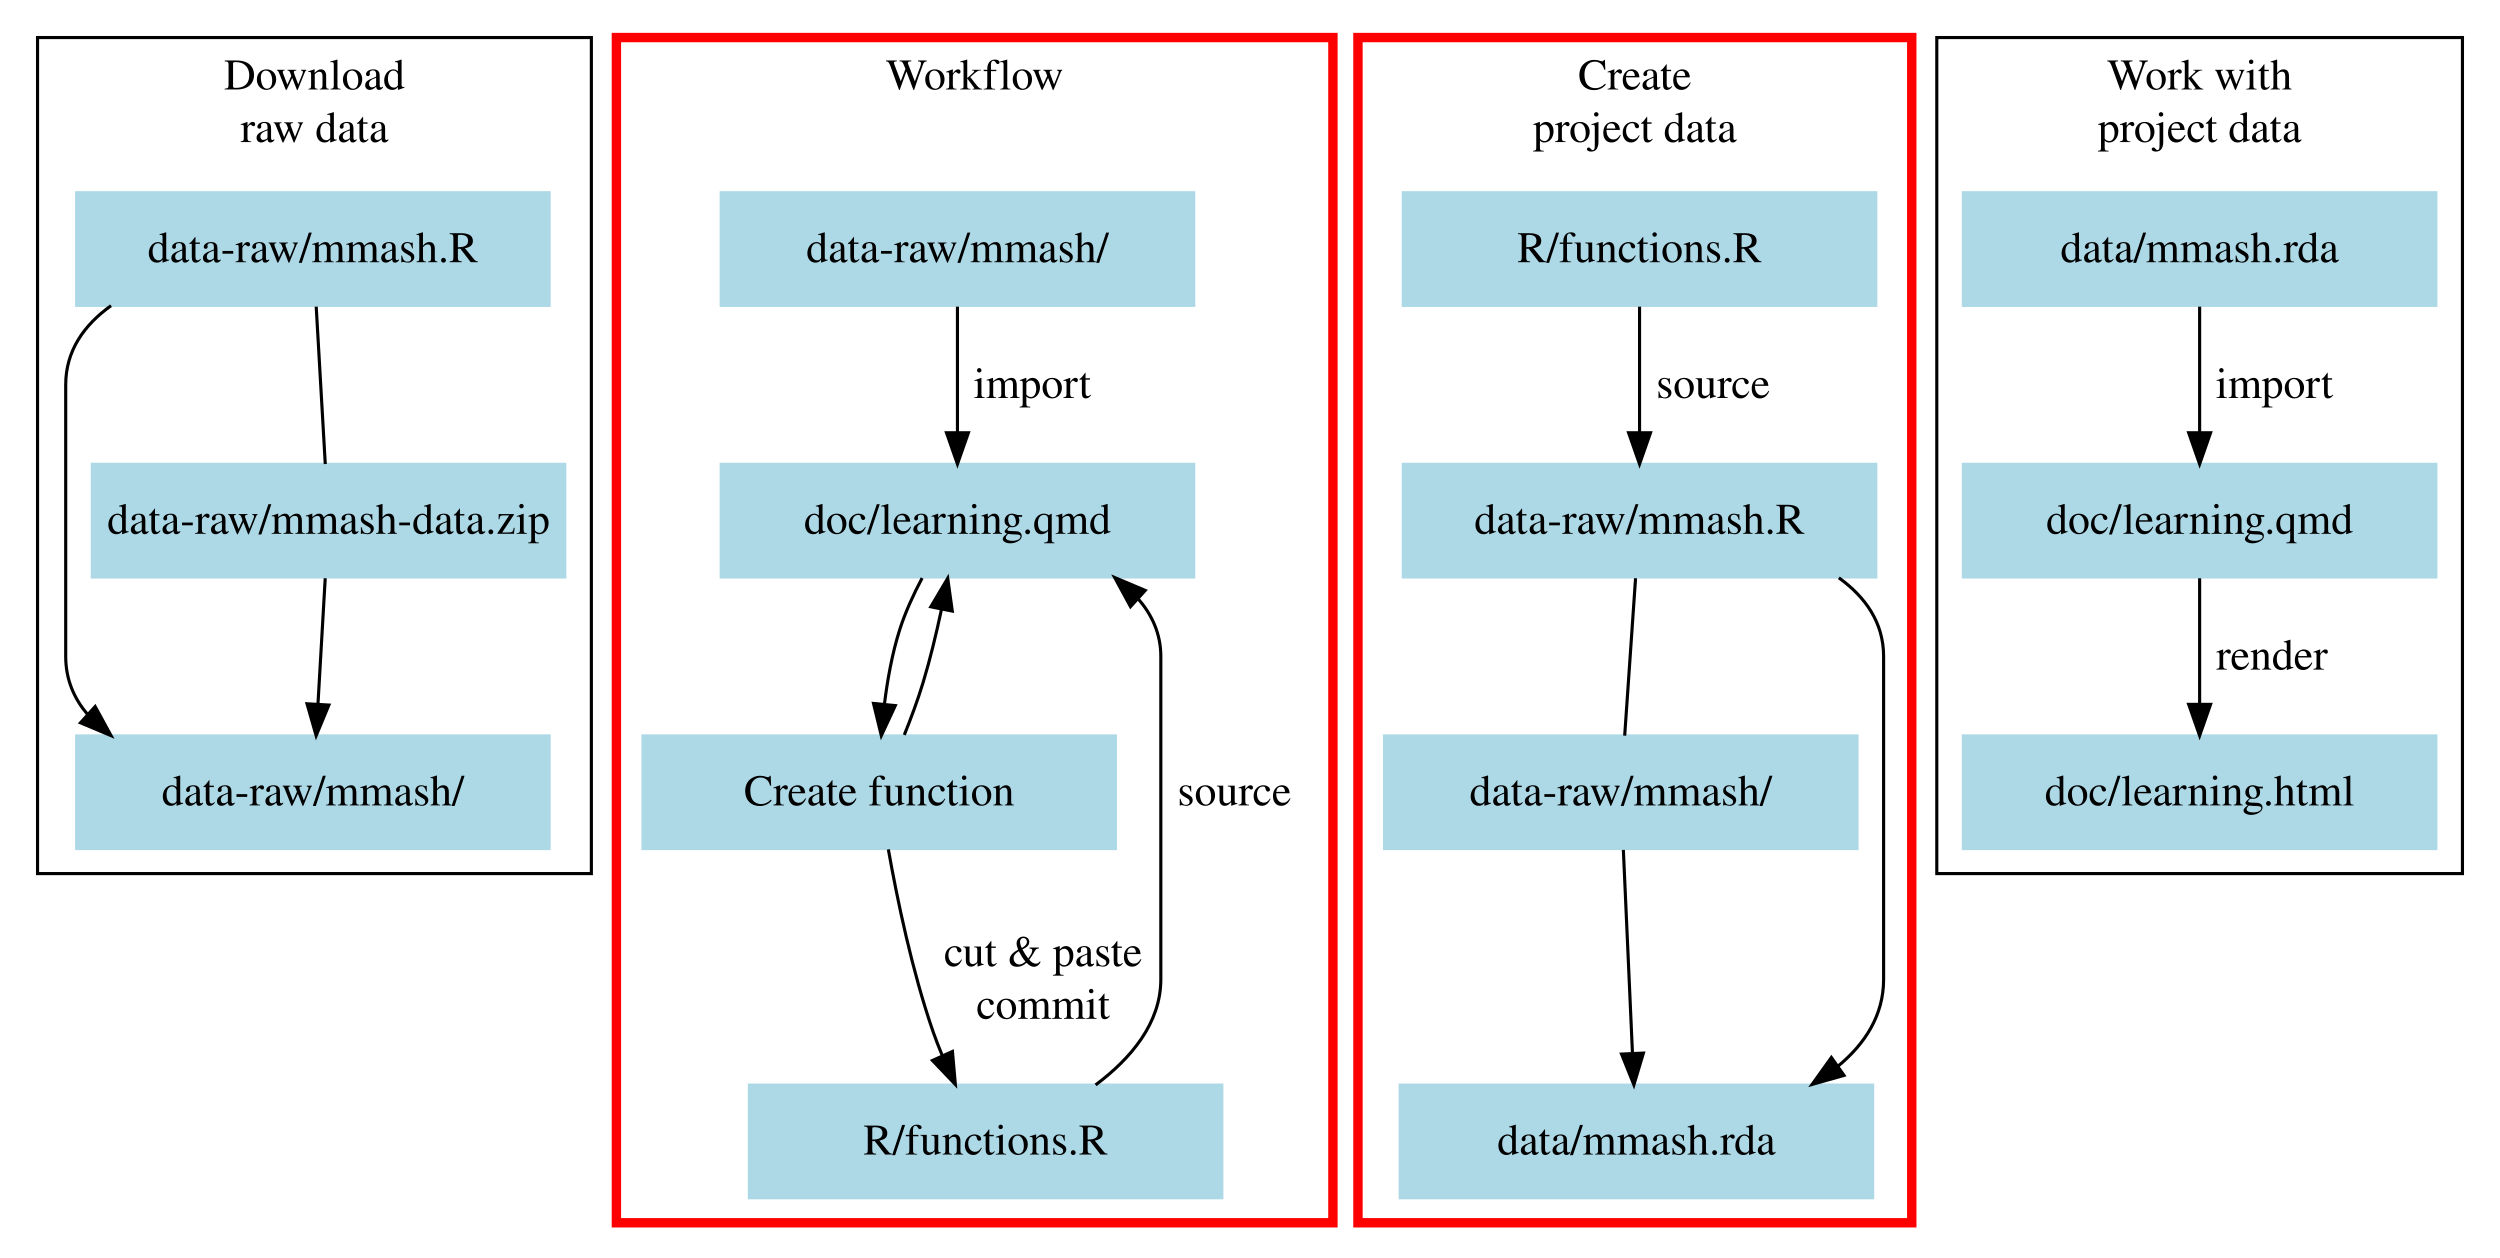 <?xml version="1.0" encoding="UTF-8"?>
<svg xmlns="http://www.w3.org/2000/svg" xmlns:xlink="http://www.w3.org/1999/xlink" width="799pt" height="402pt" viewBox="0 0 799 402" version="1.1">
<defs>
<g>
<symbol overflow="visible" id="glyph0-0">
<path style="stroke:none;" d=""/>
</symbol>
<symbol overflow="visible" id="glyph0-1">
<path style="stroke:none;" d="M 0.219 0 L 4.203 0 C 5.828 0 7.297 -0.469 8.156 -1.25 C 9.078 -2.078 9.594 -3.312 9.594 -4.672 C 9.594 -5.938 9.188 -7.031 8.406 -7.797 C 7.453 -8.766 5.922 -9.266 4 -9.266 L 0.219 -9.266 L 0.219 -9 C 1.328 -8.906 1.438 -8.797 1.453 -7.734 L 1.453 -1.531 C 1.438 -0.5 1.281 -0.344 0.219 -0.266 Z M 2.891 -8.203 C 2.891 -8.641 3.031 -8.75 3.609 -8.75 C 4.828 -8.75 5.719 -8.531 6.391 -8.047 C 7.484 -7.297 8.062 -6.094 8.062 -4.578 C 8.062 -2.922 7.484 -1.75 6.359 -1.094 C 5.641 -0.688 4.828 -0.516 3.609 -0.516 C 3.047 -0.516 2.891 -0.641 2.891 -1.094 Z M 2.891 -8.203 "/>
</symbol>
<symbol overflow="visible" id="glyph0-2">
<path style="stroke:none;" d="M 3.5 -6.438 C 1.672 -6.438 0.406 -5.094 0.406 -3.156 C 0.406 -1.266 1.703 0.141 3.469 0.141 C 5.234 0.141 6.578 -1.328 6.578 -3.281 C 6.578 -5.125 5.297 -6.438 3.5 -6.438 Z M 3.312 -6.047 C 4.5 -6.047 5.312 -4.703 5.312 -2.781 C 5.312 -1.188 4.688 -0.25 3.641 -0.25 C 3.094 -0.25 2.578 -0.594 2.281 -1.141 C 1.891 -1.875 1.672 -2.859 1.672 -3.844 C 1.672 -5.188 2.312 -6.047 3.312 -6.047 Z M 3.312 -6.047 "/>
</symbol>
<symbol overflow="visible" id="glyph0-3">
<path style="stroke:none;" d="M 8 -6.297 L 8 -6.094 C 8.469 -5.984 8.609 -5.891 8.609 -5.656 C 8.609 -5.453 8.531 -5.109 8.375 -4.734 L 7.109 -1.625 L 5.938 -4.766 C 5.703 -5.406 5.703 -5.406 5.703 -5.594 C 5.703 -5.891 5.859 -5.984 6.516 -6.094 L 6.516 -6.297 L 3.672 -6.297 L 3.672 -6.094 C 4.188 -6.031 4.359 -5.859 4.641 -5.125 C 4.703 -4.922 4.828 -4.578 4.906 -4.344 L 3.641 -1.547 L 2.25 -5.203 C 2.203 -5.344 2.172 -5.484 2.172 -5.625 C 2.172 -5.922 2.328 -6.031 2.812 -6.094 L 2.812 -6.297 L 0.297 -6.297 L 0.297 -6.094 C 0.609 -6.062 0.734 -5.922 1.031 -5.203 L 2.922 -0.422 C 3.094 0.016 3.203 0.203 3.297 0.203 C 3.359 0.203 3.469 0.031 3.641 -0.344 L 5.203 -3.703 L 6.484 -0.406 C 6.688 0.125 6.719 0.203 6.812 0.203 C 6.922 0.203 6.984 0.062 7.203 -0.484 L 9.141 -5.328 C 9.391 -5.922 9.438 -5.984 9.719 -6.094 L 9.719 -6.297 Z M 8 -6.297 "/>
</symbol>
<symbol overflow="visible" id="glyph0-4">
<path style="stroke:none;" d="M 0.25 0 L 3.219 0 L 3.219 -0.203 C 2.516 -0.25 2.297 -0.438 2.297 -0.938 L 2.297 -4.875 C 2.969 -5.5 3.281 -5.672 3.734 -5.672 C 4.422 -5.672 4.766 -5.234 4.766 -4.312 L 4.766 -1.391 C 4.734 -0.469 4.562 -0.25 3.875 -0.203 L 3.875 0 L 6.797 0 L 6.797 -0.203 C 6.109 -0.281 5.953 -0.453 5.938 -1.141 L 5.938 -4.344 C 5.938 -5.656 5.312 -6.438 4.281 -6.438 C 3.641 -6.438 3.203 -6.203 2.25 -5.312 L 2.25 -6.406 L 2.156 -6.438 C 1.422 -6.172 0.953 -6.016 0.219 -5.812 L 0.219 -5.578 C 0.328 -5.609 0.453 -5.625 0.609 -5.625 C 1 -5.625 1.125 -5.422 1.125 -4.734 L 1.125 -1.266 C 1.109 -0.438 0.953 -0.25 0.25 -0.203 Z M 0.25 0 "/>
</symbol>
<symbol overflow="visible" id="glyph0-5">
<path style="stroke:none;" d="M 0.297 0 L 3.594 0 L 3.594 -0.203 C 2.719 -0.25 2.562 -0.391 2.547 -1.172 L 2.547 -9.531 L 2.484 -9.562 C 1.781 -9.344 1.266 -9.188 0.266 -8.953 L 0.266 -8.719 L 0.344 -8.719 C 0.5 -8.734 0.672 -8.75 0.781 -8.75 C 1.234 -8.75 1.375 -8.547 1.375 -7.891 L 1.375 -1.219 C 1.359 -0.469 1.156 -0.266 0.297 -0.203 Z M 0.297 0 "/>
</symbol>
<symbol overflow="visible" id="glyph0-6">
<path style="stroke:none;" d="M 6.188 -0.922 C 5.953 -0.734 5.781 -0.656 5.578 -0.656 C 5.25 -0.656 5.156 -0.859 5.156 -1.469 L 5.156 -4.203 C 5.156 -4.922 5.078 -5.328 4.875 -5.672 C 4.562 -6.172 3.969 -6.438 3.141 -6.438 C 1.812 -6.438 0.781 -5.75 0.781 -4.875 C 0.781 -4.547 1.047 -4.266 1.391 -4.266 C 1.719 -4.266 2.016 -4.547 2.016 -4.859 C 2.016 -4.906 2 -4.984 1.984 -5.078 C 1.953 -5.203 1.953 -5.312 1.953 -5.422 C 1.953 -5.797 2.391 -6.109 2.953 -6.109 C 3.641 -6.109 4.016 -5.703 4.016 -4.938 L 4.016 -4.094 C 1.875 -3.234 1.625 -3.109 1.016 -2.578 C 0.719 -2.297 0.516 -1.812 0.516 -1.359 C 0.516 -0.469 1.141 0.141 1.984 0.141 C 2.609 0.141 3.172 -0.156 4.031 -0.875 C 4.109 -0.141 4.359 0.141 4.922 0.141 C 5.406 0.141 5.703 -0.031 6.188 -0.562 Z M 4.016 -1.719 C 4.016 -1.297 3.953 -1.141 3.656 -0.984 C 3.297 -0.781 2.922 -0.672 2.625 -0.672 C 2.141 -0.672 1.75 -1.141 1.75 -1.75 L 1.75 -1.812 C 1.766 -2.641 2.375 -3.172 4.016 -3.75 Z M 4.016 -1.719 "/>
</symbol>
<symbol overflow="visible" id="glyph0-7">
<path style="stroke:none;" d="M 6.875 -0.812 C 6.688 -0.797 6.609 -0.797 6.547 -0.797 C 6.062 -0.797 5.938 -0.953 5.938 -1.594 L 5.938 -9.531 L 5.859 -9.562 C 5.203 -9.344 4.734 -9.188 3.812 -8.953 L 3.812 -8.719 C 3.922 -8.734 3.984 -8.734 4.109 -8.734 C 4.641 -8.734 4.766 -8.594 4.766 -8.016 L 4.766 -5.844 C 4.234 -6.281 3.844 -6.438 3.297 -6.438 C 1.688 -6.438 0.375 -4.859 0.375 -2.875 C 0.375 -1.078 1.406 0.141 2.969 0.141 C 3.75 0.141 4.281 -0.141 4.766 -0.797 L 4.766 0.094 L 4.812 0.141 L 6.875 -0.594 Z M 4.766 -1.422 C 4.766 -1.328 4.656 -1.156 4.516 -1.016 C 4.281 -0.734 3.922 -0.594 3.516 -0.594 C 2.344 -0.594 1.578 -1.703 1.578 -3.438 C 1.578 -5.016 2.266 -6.047 3.328 -6.047 C 4.094 -6.047 4.766 -5.391 4.766 -4.641 Z M 4.766 -1.422 "/>
</symbol>
<symbol overflow="visible" id="glyph0-8">
<path style="stroke:none;" d="M 0.062 0 L 3.438 0 L 3.438 -0.203 C 2.484 -0.234 2.266 -0.438 2.234 -1.266 L 2.234 -4.406 C 2.234 -4.859 2.828 -5.562 3.219 -5.562 C 3.297 -5.562 3.438 -5.484 3.578 -5.344 C 3.797 -5.141 3.969 -5.062 4.141 -5.062 C 4.484 -5.062 4.688 -5.312 4.688 -5.703 C 4.688 -6.156 4.391 -6.438 3.922 -6.438 C 3.328 -6.438 2.938 -6.125 2.234 -5.125 L 2.234 -6.406 L 2.172 -6.438 C 1.391 -6.125 0.875 -5.938 0.094 -5.688 L 0.094 -5.453 C 0.297 -5.5 0.422 -5.516 0.594 -5.516 C 0.938 -5.516 1.062 -5.297 1.062 -4.672 L 1.062 -1.172 C 1.031 -0.453 0.953 -0.359 0.062 -0.203 Z M 0.062 0 "/>
</symbol>
<symbol overflow="visible" id="glyph0-9">
<path style="stroke:none;" d=""/>
</symbol>
<symbol overflow="visible" id="glyph0-10">
<path style="stroke:none;" d="M 3.562 -6.297 L 2.156 -6.297 L 2.156 -7.922 C 2.156 -8.062 2.125 -8.109 2.062 -8.109 C 1.25 -6.938 0.828 -6.453 0.422 -6.219 C 0.266 -6.125 0.188 -6.031 0.188 -5.953 C 0.188 -5.906 0.203 -5.875 0.234 -5.859 L 0.984 -5.859 L 0.984 -1.641 C 0.984 -0.469 1.406 0.141 2.219 0.141 C 2.906 0.141 3.438 -0.203 3.906 -0.922 L 3.719 -1.078 C 3.422 -0.719 3.188 -0.594 2.891 -0.594 C 2.359 -0.594 2.156 -0.969 2.156 -1.844 L 2.156 -5.859 L 3.562 -5.859 Z M 3.562 -6.297 "/>
</symbol>
<symbol overflow="visible" id="glyph0-11">
<path style="stroke:none;" d="M 13.047 -9.266 L 10.281 -9.266 L 10.281 -9 C 10.984 -8.938 11.234 -8.781 11.234 -8.406 C 11.234 -8.125 11.156 -7.734 11.016 -7.344 L 9.266 -2.609 L 7.422 -7.375 C 7.328 -7.625 7.281 -7.734 7.25 -7.797 C 7.125 -8.094 7.047 -8.359 7.047 -8.516 C 7.047 -8.844 7.359 -8.984 8.125 -9 L 8.125 -9.266 L 4.375 -9.266 L 4.375 -9 C 5.188 -8.984 5.312 -8.859 5.797 -7.734 L 6.266 -6.594 L 4.766 -2.641 L 2.75 -7.906 C 2.641 -8.156 2.594 -8.406 2.594 -8.547 C 2.594 -8.859 2.781 -8.953 3.5 -9 L 3.5 -9.266 L 0.062 -9.266 L 0.062 -9 C 0.781 -8.938 1 -8.688 1.516 -7.359 L 4.219 0.156 L 4.422 0.156 L 6.578 -5.766 L 8.812 0.156 L 9.031 0.156 C 10.234 -3.516 10.328 -3.812 11.891 -8.016 C 12.156 -8.734 12.312 -8.859 13.047 -9 Z M 13.047 -9.266 "/>
</symbol>
<symbol overflow="visible" id="glyph0-12">
<path style="stroke:none;" d="M 0.094 0 L 3.375 0 L 3.375 -0.203 L 3.094 -0.219 C 2.5 -0.266 2.344 -0.422 2.328 -0.938 L 2.328 -3.516 L 4.281 -0.891 C 4.344 -0.828 4.375 -0.75 4.422 -0.719 C 4.531 -0.578 4.578 -0.484 4.578 -0.422 C 4.578 -0.297 4.453 -0.203 4.281 -0.203 L 4.016 -0.203 L 4.016 0 L 7.062 0 L 7.062 -0.203 C 6.453 -0.25 6.016 -0.516 5.438 -1.234 L 3.297 -3.953 L 3.703 -4.328 C 5.453 -5.891 5.828 -6.125 6.719 -6.094 L 6.719 -6.297 L 3.859 -6.297 L 3.859 -6.109 C 4.406 -6.094 4.562 -6.031 4.562 -5.859 C 4.562 -5.719 4.438 -5.547 4.234 -5.359 L 2.328 -3.656 L 2.328 -9.531 L 2.266 -9.562 C 1.719 -9.391 1.312 -9.266 0.516 -9.062 L 0.094 -8.953 L 0.094 -8.719 C 0.281 -8.734 0.406 -8.75 0.547 -8.75 C 1.016 -8.75 1.141 -8.562 1.141 -7.891 L 1.141 -1.141 C 1.141 -0.406 1.094 -0.359 0.094 -0.203 Z M 0.094 0 "/>
</symbol>
<symbol overflow="visible" id="glyph0-13">
<path style="stroke:none;" d="M 4.328 -6.297 L 2.609 -6.297 L 2.609 -7.922 C 2.609 -8.75 2.875 -9.172 3.406 -9.172 C 3.703 -9.172 3.891 -9.031 4.141 -8.625 C 4.375 -8.266 4.531 -8.125 4.781 -8.125 C 5.109 -8.125 5.359 -8.375 5.359 -8.688 C 5.359 -9.203 4.75 -9.562 3.906 -9.562 C 3.031 -9.562 2.297 -9.188 1.938 -8.547 C 1.562 -7.922 1.453 -7.422 1.438 -6.297 L 0.297 -6.297 L 0.297 -5.859 L 1.438 -5.859 L 1.438 -1.453 C 1.406 -0.406 1.281 -0.25 0.281 -0.203 L 0.281 0 L 3.922 0 L 3.922 -0.203 C 2.766 -0.25 2.625 -0.406 2.625 -1.453 L 2.625 -5.859 L 4.328 -5.859 Z M 4.328 -6.297 "/>
</symbol>
<symbol overflow="visible" id="glyph0-14">
<path style="stroke:none;" d="M 8.688 -6.312 L 8.547 -9.469 L 8.266 -9.469 C 8.172 -9.172 7.953 -9 7.672 -9 C 7.547 -9 7.344 -9.047 7.125 -9.109 C 6.438 -9.359 5.734 -9.469 5.078 -9.469 C 3.938 -9.469 2.766 -9.031 1.906 -8.266 C 0.922 -7.391 0.391 -6.109 0.391 -4.562 C 0.391 -1.703 2.25 0.203 5.047 0.203 C 6.625 0.203 8.016 -0.453 8.859 -1.578 L 8.609 -1.828 C 7.594 -0.844 6.656 -0.422 5.484 -0.422 C 4.609 -0.422 3.828 -0.703 3.219 -1.234 C 2.453 -1.922 2.016 -3.172 2.016 -4.75 C 2.016 -7.281 3.312 -8.906 5.344 -8.906 C 6.141 -8.906 6.875 -8.609 7.438 -8.062 C 7.875 -7.609 8.094 -7.219 8.359 -6.312 Z M 8.688 -6.312 "/>
</symbol>
<symbol overflow="visible" id="glyph0-15">
<path style="stroke:none;" d="M 5.719 -2.297 C 5.047 -1.234 4.438 -0.828 3.547 -0.828 C 2.75 -0.828 2.141 -1.234 1.734 -2.031 C 1.484 -2.562 1.391 -3.016 1.359 -3.875 L 5.672 -3.875 C 5.562 -4.781 5.422 -5.188 5.062 -5.641 C 4.641 -6.141 4 -6.438 3.281 -6.438 C 2.578 -6.438 1.922 -6.188 1.391 -5.719 C 0.734 -5.141 0.344 -4.141 0.344 -3 C 0.344 -1.062 1.359 0.141 2.969 0.141 C 4.297 0.141 5.344 -0.688 5.938 -2.203 Z M 1.391 -4.328 C 1.547 -5.422 2.016 -5.938 2.875 -5.938 C 3.719 -5.938 4.062 -5.547 4.234 -4.328 Z M 1.391 -4.328 "/>
</symbol>
<symbol overflow="visible" id="glyph0-16">
<path style="stroke:none;" d="M 0.062 3.031 L 3.453 3.031 L 3.453 2.781 C 2.406 2.766 2.234 2.625 2.219 1.734 L 2.219 -0.469 C 2.734 0 3.047 0.141 3.641 0.141 C 5.312 0.141 6.578 -1.422 6.578 -3.453 C 6.578 -5.188 5.594 -6.438 4.234 -6.438 C 3.453 -6.438 2.844 -6.109 2.219 -5.328 L 2.219 -6.406 L 2.141 -6.438 C 1.391 -6.141 0.891 -5.969 0.125 -5.719 L 0.125 -5.5 C 0.25 -5.516 0.344 -5.516 0.469 -5.516 C 0.953 -5.516 1.047 -5.375 1.047 -4.719 L 1.047 1.828 C 1.047 2.578 0.891 2.719 0.062 2.797 Z M 2.219 -4.672 C 2.219 -5.094 3.016 -5.594 3.656 -5.594 C 4.688 -5.594 5.375 -4.531 5.375 -2.891 C 5.375 -1.359 4.688 -0.312 3.688 -0.312 C 3.031 -0.312 2.219 -0.812 2.219 -1.234 Z M 2.219 -4.672 "/>
</symbol>
<symbol overflow="visible" id="glyph0-17">
<path style="stroke:none;" d="M 2.703 -6.391 L 2.625 -6.438 C 1.766 -6.109 1.234 -5.922 0.453 -5.688 L 0.453 -5.453 L 0.516 -5.469 C 0.734 -5.5 0.938 -5.516 1.078 -5.516 C 1.406 -5.516 1.531 -5.281 1.531 -4.672 L 1.531 0.625 C 1.531 1.688 1.484 2.047 1.328 2.328 C 1.25 2.469 1.047 2.578 0.859 2.578 C 0.641 2.578 0.5 2.484 0.266 2.188 C 0.016 1.859 -0.188 1.734 -0.406 1.734 C -0.734 1.734 -0.984 1.969 -0.984 2.281 C -0.984 2.734 -0.438 3.047 0.344 3.047 C 0.953 3.047 1.516 2.859 1.891 2.5 C 2.391 2.062 2.703 1.109 2.703 0 Z M 1.984 -9.562 C 1.609 -9.562 1.281 -9.234 1.281 -8.844 C 1.281 -8.438 1.594 -8.141 1.984 -8.141 C 2.406 -8.141 2.719 -8.438 2.719 -8.844 C 2.719 -9.25 2.391 -9.562 1.984 -9.562 Z M 1.984 -9.562 "/>
</symbol>
<symbol overflow="visible" id="glyph0-18">
<path style="stroke:none;" d="M 5.578 -2.188 C 4.906 -1.203 4.391 -0.875 3.594 -0.875 C 2.312 -0.875 1.422 -1.984 1.422 -3.594 C 1.422 -5.047 2.203 -6.031 3.328 -6.031 C 3.844 -6.031 4.016 -5.891 4.156 -5.359 L 4.234 -5.047 C 4.359 -4.641 4.609 -4.406 4.906 -4.406 C 5.281 -4.406 5.578 -4.672 5.578 -5 C 5.578 -5.781 4.594 -6.438 3.422 -6.438 C 2.734 -6.438 2.016 -6.156 1.438 -5.656 C 0.734 -5.047 0.344 -4.094 0.344 -2.969 C 0.344 -1.156 1.453 0.141 3.016 0.141 C 3.641 0.141 4.203 -0.078 4.703 -0.516 C 5.078 -0.844 5.344 -1.234 5.766 -2.062 Z M 5.578 -2.188 "/>
</symbol>
<symbol overflow="visible" id="glyph0-19">
<path style="stroke:none;" d="M 0.219 0 L 3.547 0 L 3.547 -0.203 C 2.625 -0.281 2.516 -0.406 2.5 -1.422 L 2.5 -6.391 L 2.453 -6.438 L 0.281 -5.672 L 0.281 -5.453 L 0.391 -5.469 C 0.562 -5.5 0.734 -5.516 0.875 -5.516 C 1.203 -5.516 1.328 -5.297 1.328 -4.672 L 1.328 -1.422 C 1.297 -0.391 1.172 -0.25 0.219 -0.203 Z M 1.797 -9.562 C 1.406 -9.562 1.094 -9.234 1.094 -8.844 C 1.094 -8.438 1.406 -8.141 1.797 -8.141 C 2.219 -8.141 2.516 -8.438 2.516 -8.844 C 2.516 -9.25 2.203 -9.562 1.797 -9.562 Z M 1.797 -9.562 "/>
</symbol>
<symbol overflow="visible" id="glyph0-20">
<path style="stroke:none;" d="M 6.812 -0.203 C 6.062 -0.344 5.984 -0.438 5.984 -1.422 L 5.984 -4.219 C 5.984 -5.688 5.406 -6.438 4.25 -6.438 C 3.438 -6.438 2.844 -6.109 2.203 -5.266 L 2.203 -9.516 L 2.125 -9.562 C 1.641 -9.391 1.281 -9.281 0.516 -9.062 L 0.141 -8.953 L 0.141 -8.719 C 0.203 -8.734 0.219 -8.734 0.312 -8.734 C 0.906 -8.734 1.016 -8.625 1.016 -8.016 L 1.016 -1.422 C 1 -0.422 0.922 -0.312 0.125 -0.203 L 0.125 0 L 3.156 0 L 3.156 -0.203 C 2.344 -0.281 2.219 -0.438 2.203 -1.422 L 2.203 -4.797 C 2.781 -5.453 3.203 -5.688 3.766 -5.688 C 4.453 -5.688 4.797 -5.188 4.797 -4.203 L 4.797 -1.422 C 4.781 -0.438 4.641 -0.281 3.844 -0.203 L 3.844 0 L 6.812 0 Z M 6.812 -0.203 "/>
</symbol>
<symbol overflow="visible" id="glyph0-21">
<path style="stroke:none;" d="M 0.547 -3.594 L 0.547 -2.719 L 3.984 -2.719 L 3.984 -3.594 Z M 0.547 -3.594 "/>
</symbol>
<symbol overflow="visible" id="glyph0-22">
<path style="stroke:none;" d="M 4.016 -9.469 L 3.078 -9.469 L -0.125 0.203 L 0.828 0.203 Z M 4.016 -9.469 "/>
</symbol>
<symbol overflow="visible" id="glyph0-23">
<path style="stroke:none;" d="M 0.219 0 L 3.328 0 L 3.328 -0.203 C 2.625 -0.219 2.391 -0.375 2.375 -0.938 L 2.375 -4.891 C 2.375 -4.906 2.484 -5.047 2.594 -5.156 C 2.938 -5.469 3.547 -5.719 4.031 -5.719 C 4.641 -5.719 4.953 -5.219 4.953 -4.234 L 4.953 -1.203 C 4.922 -0.406 4.781 -0.25 4 -0.203 L 4 0 L 7.141 0 L 7.141 -0.203 C 6.359 -0.203 6.156 -0.438 6.125 -1.328 L 6.125 -4.859 C 6.547 -5.453 7 -5.719 7.656 -5.719 C 8.453 -5.719 8.703 -5.328 8.703 -4.172 L 8.703 -1.219 C 8.688 -0.391 8.594 -0.297 7.781 -0.203 L 7.781 0 L 10.844 0 L 10.844 -0.203 L 10.484 -0.234 C 10.031 -0.312 9.891 -0.516 9.891 -1.062 L 9.891 -3.953 C 9.891 -5.594 9.344 -6.438 8.266 -6.438 C 7.453 -6.438 6.734 -6.078 5.984 -5.266 C 5.719 -6.062 5.25 -6.438 4.5 -6.438 C 3.859 -6.438 3.484 -6.266 2.328 -5.359 L 2.328 -6.406 L 2.219 -6.438 C 1.484 -6.172 1.016 -6.016 0.266 -5.812 L 0.266 -5.578 C 0.438 -5.609 0.562 -5.625 0.719 -5.625 C 1.078 -5.625 1.203 -5.406 1.203 -4.734 L 1.203 -1.188 C 1.172 -0.406 1 -0.203 0.219 -0.203 Z M 0.219 0 "/>
</symbol>
<symbol overflow="visible" id="glyph0-24">
<path style="stroke:none;" d="M 4.406 -4.391 L 4.359 -6.312 L 4.203 -6.312 C 4.125 -6.203 4.062 -6.156 3.969 -6.156 C 3.891 -6.156 3.75 -6.188 3.594 -6.266 C 3.281 -6.375 2.953 -6.438 2.625 -6.438 C 1.516 -6.438 0.719 -5.719 0.719 -4.703 C 0.719 -3.922 1.156 -3.359 2.359 -2.688 L 3.156 -2.219 C 3.656 -1.953 3.891 -1.609 3.891 -1.172 C 3.891 -0.562 3.438 -0.172 2.734 -0.172 C 1.766 -0.172 1.281 -0.703 0.953 -2.125 L 0.734 -2.125 L 0.734 0.062 L 0.906 0.062 C 1.016 -0.078 1.062 -0.109 1.234 -0.109 C 1.391 -0.109 1.547 -0.078 1.875 0 C 2.25 0.078 2.625 0.141 2.891 0.141 C 3.984 0.141 4.875 -0.672 4.875 -1.656 C 4.875 -2.359 4.531 -2.812 3.703 -3.312 L 2.188 -4.219 C 1.797 -4.453 1.578 -4.781 1.578 -5.172 C 1.578 -5.734 2.016 -6.125 2.656 -6.125 C 3.453 -6.125 3.875 -5.656 4.203 -4.391 Z M 4.406 -4.391 "/>
</symbol>
<symbol overflow="visible" id="glyph0-25">
<path style="stroke:none;" d="M 6.578 -5.438 L 6.578 -5.984 L 5.5 -5.984 C 5.203 -5.984 5.016 -6.016 4.734 -6.125 L 4.422 -6.234 C 4.062 -6.375 3.672 -6.438 3.297 -6.438 C 2 -6.438 0.969 -5.453 0.969 -4.156 C 0.969 -3.281 1.328 -2.75 2.266 -2.281 L 1.906 -1.953 C 1.609 -1.672 1.438 -1.516 1.406 -1.453 C 1.109 -1.141 1.016 -1 1.016 -0.75 C 1.016 -0.453 1.172 -0.297 1.766 -0.016 C 0.75 0.719 0.391 1.172 0.391 1.688 C 0.391 2.438 1.469 3.047 2.812 3.047 C 3.859 3.047 4.953 2.688 5.688 2.094 C 6.219 1.672 6.453 1.219 6.453 0.688 C 6.453 -0.188 5.797 -0.75 4.766 -0.812 L 2.953 -0.891 C 2.203 -0.922 1.859 -1.047 1.859 -1.281 C 1.859 -1.547 2.328 -2.047 2.703 -2.156 C 3.203 -2.109 3.469 -2.094 3.5 -2.094 C 4.016 -2.094 4.578 -2.297 5.016 -2.672 C 5.469 -3.062 5.688 -3.562 5.688 -4.25 C 5.688 -4.656 5.609 -4.984 5.422 -5.438 Z M 2.062 0.031 C 2.531 0.125 3.625 0.203 4.344 0.203 C 5.594 0.203 6.062 0.391 6.062 0.891 C 6.062 1.703 5 2.25 3.422 2.25 C 2.172 2.25 1.375 1.844 1.375 1.234 C 1.375 0.906 1.5 0.703 2.062 0.031 Z M 2.125 -4.734 C 2.125 -5.562 2.516 -6.047 3.156 -6.047 C 3.594 -6.047 3.969 -5.812 4.188 -5.391 C 4.453 -4.906 4.609 -4.266 4.609 -3.703 C 4.609 -2.922 4.219 -2.438 3.562 -2.438 C 2.703 -2.438 2.125 -3.344 2.125 -4.688 Z M 2.125 -4.734 "/>
</symbol>
<symbol overflow="visible" id="glyph0-26">
<path style="stroke:none;" d="M 1.75 -1.406 C 1.328 -1.406 0.984 -1.047 0.984 -0.609 C 0.984 -0.203 1.328 0.156 1.734 0.156 C 2.172 0.156 2.531 -0.188 2.531 -0.609 C 2.531 -1.031 2.172 -1.406 1.75 -1.406 Z M 1.75 -1.406 "/>
</symbol>
<symbol overflow="visible" id="glyph0-27">
<path style="stroke:none;" d="M 5.047 -5.953 C 4.406 -6.312 3.984 -6.438 3.438 -6.438 C 1.672 -6.438 0.344 -4.891 0.344 -2.859 C 0.344 -1.109 1.266 0.141 2.578 0.141 C 3.391 0.141 4.156 -0.219 4.781 -0.891 L 4.781 1.734 C 4.766 2.516 4.516 2.75 3.531 2.797 L 3.531 3.031 L 6.828 3.031 L 6.828 2.844 C 6.078 2.672 5.984 2.578 5.953 1.969 L 5.953 -6.391 L 5.797 -6.391 Z M 4.781 -1.781 C 4.781 -1.438 4.719 -1.266 4.578 -1.141 C 4.266 -0.875 3.812 -0.719 3.375 -0.719 C 2.938 -0.719 2.562 -0.859 2.281 -1.125 C 1.828 -1.547 1.547 -2.438 1.547 -3.375 C 1.547 -5.031 2.281 -6.047 3.469 -6.047 C 4.344 -6.047 4.781 -5.594 4.781 -4.656 Z M 4.781 -1.781 "/>
</symbol>
<symbol overflow="visible" id="glyph0-28">
<path style="stroke:none;" d="M 9.219 -0.266 C 8.688 -0.312 8.406 -0.453 8.016 -0.922 L 5.125 -4.469 C 6.906 -4.812 7.656 -5.516 7.656 -6.797 C 7.656 -7.406 7.469 -7.922 7.109 -8.328 C 6.578 -8.906 5.406 -9.266 4.109 -9.266 L 0.234 -9.266 L 0.234 -9 C 1.281 -8.891 1.406 -8.766 1.422 -7.734 L 1.422 -1.688 C 1.406 -0.484 1.281 -0.344 0.234 -0.266 L 0.234 0 L 4.109 0 L 4.109 -0.266 C 3.031 -0.344 2.875 -0.5 2.859 -1.531 L 2.859 -4.281 L 3.641 -4.312 L 6.969 0 L 9.219 0 Z M 2.859 -8.25 C 2.859 -8.641 3.016 -8.75 3.562 -8.75 C 5.312 -8.75 6.125 -8.141 6.125 -6.828 C 6.125 -6.125 5.844 -5.547 5.328 -5.281 C 4.688 -4.906 4.203 -4.828 2.859 -4.797 Z M 2.859 -8.25 "/>
</symbol>
<symbol overflow="visible" id="glyph0-29">
<path style="stroke:none;" d="M 5.859 -1.891 L 5.594 -1.953 C 5.344 -0.625 5.156 -0.469 3.812 -0.422 L 1.875 -0.422 L 5.641 -6.094 L 5.641 -6.297 L 0.781 -6.297 L 0.734 -4.641 L 1 -4.641 C 1.109 -5.641 1.297 -5.859 2.172 -5.875 L 4.109 -5.875 L 0.375 -0.203 L 0.375 0 L 5.656 0 Z M 5.859 -1.891 "/>
</symbol>
<symbol overflow="visible" id="glyph0-30">
<path style="stroke:none;" d="M 6.703 -0.703 L 6.641 -0.703 C 5.953 -0.734 5.859 -0.844 5.844 -1.5 L 5.844 -6.297 L 3.625 -6.297 L 3.625 -6.062 C 4.5 -6.016 4.656 -5.875 4.656 -5.188 L 4.656 -1.891 C 4.656 -1.5 4.594 -1.297 4.391 -1.141 C 4.016 -0.844 3.578 -0.672 3.156 -0.672 C 2.625 -0.672 2.172 -1.141 2.172 -1.734 L 2.172 -6.297 L 0.125 -6.297 L 0.125 -6.109 C 0.781 -6.078 0.984 -5.875 1 -5.203 L 1 -1.688 C 1 -0.578 1.672 0.141 2.688 0.141 C 3.203 0.141 3.75 -0.078 4.125 -0.469 L 4.734 -1.062 L 4.734 0.094 L 4.781 0.125 C 5.484 -0.156 5.984 -0.312 6.703 -0.5 Z M 6.703 -0.703 "/>
</symbol>
<symbol overflow="visible" id="glyph0-31">
<path style="stroke:none;" d="M 9.953 -5.969 L 6.938 -5.969 L 6.938 -5.672 C 7.625 -5.594 7.828 -5.453 7.828 -5.047 C 7.828 -4.422 7.469 -3.703 6.547 -2.484 C 5.781 -3.453 5.312 -4.172 4.703 -5.375 C 6.297 -6.125 6.875 -6.766 6.875 -7.766 C 6.875 -8.766 6.094 -9.469 4.984 -9.469 C 3.781 -9.469 2.828 -8.516 2.828 -7.312 C 2.828 -6.781 2.938 -6.328 3.312 -5.281 L 2.781 -4.969 C 1.297 -4.109 0.594 -3.125 0.594 -1.953 C 0.594 -0.609 1.484 0.188 2.984 0.188 C 4.109 0.188 4.953 -0.172 6 -1.094 C 6.891 -0.188 7.578 0.188 8.391 0.188 C 9.281 0.188 10.078 -0.406 10.5 -1.406 L 10.297 -1.547 C 9.844 -1 9.531 -0.812 9.031 -0.812 C 8.25 -0.812 7.531 -1.25 6.875 -2.094 C 7.484 -2.922 7.844 -3.438 8.281 -4.203 L 8.641 -4.844 C 8.969 -5.422 9.25 -5.594 9.953 -5.672 Z M 4.5 -5.828 C 4.078 -6.703 3.938 -7.234 3.938 -7.875 C 3.938 -8.547 4.375 -9.016 5.016 -9.016 C 5.656 -9.016 6.125 -8.516 6.125 -7.828 C 6.125 -7.062 5.594 -6.406 4.5 -5.828 Z M 3.531 -4.797 C 4.375 -3.203 4.859 -2.438 5.656 -1.453 C 4.812 -0.797 4.281 -0.547 3.688 -0.547 C 2.688 -0.547 1.875 -1.422 1.875 -2.516 C 1.875 -3.422 2.312 -4.016 3.531 -4.797 Z M 3.531 -4.797 "/>
</symbol>
</g>
</defs>
<g id="surface61">
<rect x="0" y="0" width="799" height="402" style="fill:rgb(100%,100%,100%);fill-opacity:1;stroke:none;"/>
<path style="fill:none;stroke-width:1;stroke-linecap:butt;stroke-linejoin:miter;stroke:rgb(0%,0%,0%);stroke-opacity:1;stroke-miterlimit:4;" d="M 8 -119.601 L 8 -386.8 L 185 -386.8 L 185 -119.601 Z M 8 -119.601 " transform="matrix(1,0,0,1,4,398.8)"/>
<g style="fill:rgb(0%,0%,0%);fill-opacity:1;">
  <use xlink:href="#glyph0-1" x="71.594" y="28.601"/>
  <use xlink:href="#glyph0-2" x="81.687" y="28.601"/>
  <use xlink:href="#glyph0-3" x="88.195" y="28.601"/>
  <use xlink:href="#glyph0-4" x="98.303" y="28.601"/>
  <use xlink:href="#glyph0-5" x="105.302" y="28.601"/>
  <use xlink:href="#glyph0-2" x="109.193" y="28.601"/>
  <use xlink:href="#glyph0-6" x="116.192" y="28.601"/>
  <use xlink:href="#glyph0-7" x="122.408" y="28.601"/>
</g>
<g style="fill:rgb(0%,0%,0%);fill-opacity:1;">
  <use xlink:href="#glyph0-8" x="76.859" y="45.401"/>
  <use xlink:href="#glyph0-6" x="81.478" y="45.401"/>
  <use xlink:href="#glyph0-3" x="87.161" y="45.401"/>
  <use xlink:href="#glyph0-9" x="97.269" y="45.401"/>
  <use xlink:href="#glyph0-7" x="100.768" y="45.401"/>
  <use xlink:href="#glyph0-6" x="107.809" y="45.401"/>
  <use xlink:href="#glyph0-10" x="113.897" y="45.401"/>
  <use xlink:href="#glyph0-6" x="117.929" y="45.401"/>
</g>
<path style="fill:none;stroke-width:3;stroke-linecap:butt;stroke-linejoin:miter;stroke:rgb(100%,0%,0%);stroke-opacity:1;stroke-miterlimit:4;" d="M 193 -7.999 L 193 -386.8 L 422 -386.8 L 422 -7.999 Z M 193 -7.999 " transform="matrix(1,0,0,1,4,398.8)"/>
<g style="fill:rgb(0%,0%,0%);fill-opacity:1;">
  <use xlink:href="#glyph0-11" x="283.117" y="28.601"/>
  <use xlink:href="#glyph0-2" x="295.297" y="28.601"/>
  <use xlink:href="#glyph0-8" x="302.296" y="28.601"/>
  <use xlink:href="#glyph0-12" x="306.803" y="28.601"/>
  <use xlink:href="#glyph0-13" x="314.096" y="28.601"/>
  <use xlink:href="#glyph0-5" x="319.372" y="28.601"/>
  <use xlink:href="#glyph0-2" x="323.264" y="28.601"/>
  <use xlink:href="#glyph0-3" x="329.772" y="28.601"/>
</g>
<path style="fill:none;stroke-width:3;stroke-linecap:butt;stroke-linejoin:miter;stroke:rgb(100%,0%,0%);stroke-opacity:1;stroke-miterlimit:4;" d="M 430 -7.999 L 430 -386.8 L 607 -386.8 L 607 -7.999 Z M 430 -7.999 " transform="matrix(1,0,0,1,4,398.8)"/>
<g style="fill:rgb(0%,0%,0%);fill-opacity:1;">
  <use xlink:href="#glyph0-14" x="504.371" y="28.601"/>
  <use xlink:href="#glyph0-8" x="513.709" y="28.601"/>
  <use xlink:href="#glyph0-15" x="518.285" y="28.601"/>
  <use xlink:href="#glyph0-6" x="524.431" y="28.601"/>
  <use xlink:href="#glyph0-10" x="530.52" y="28.601"/>
  <use xlink:href="#glyph0-15" x="534.411" y="28.601"/>
</g>
<g style="fill:rgb(0%,0%,0%);fill-opacity:1;">
  <use xlink:href="#glyph0-16" x="489.941" y="45.401"/>
  <use xlink:href="#glyph0-8" x="496.94" y="45.401"/>
  <use xlink:href="#glyph0-2" x="501.489" y="45.401"/>
  <use xlink:href="#glyph0-17" x="508.166" y="45.401"/>
  <use xlink:href="#glyph0-15" x="512.058" y="45.401"/>
  <use xlink:href="#glyph0-18" x="518.273" y="45.401"/>
  <use xlink:href="#glyph0-10" x="524.293" y="45.401"/>
  <use xlink:href="#glyph0-9" x="528.185" y="45.401"/>
  <use xlink:href="#glyph0-7" x="531.684" y="45.401"/>
  <use xlink:href="#glyph0-6" x="538.725" y="45.401"/>
  <use xlink:href="#glyph0-10" x="544.813" y="45.401"/>
  <use xlink:href="#glyph0-6" x="548.845" y="45.401"/>
</g>
<path style="fill:none;stroke-width:1;stroke-linecap:butt;stroke-linejoin:miter;stroke:rgb(0%,0%,0%);stroke-opacity:1;stroke-miterlimit:4;" d="M 615 -119.601 L 615 -386.8 L 783 -386.8 L 783 -119.601 Z M 615 -119.601 " transform="matrix(1,0,0,1,4,398.8)"/>
<g style="fill:rgb(0%,0%,0%);fill-opacity:1;">
  <use xlink:href="#glyph0-11" x="673.43" y="28.601"/>
  <use xlink:href="#glyph0-2" x="685.609" y="28.601"/>
  <use xlink:href="#glyph0-8" x="692.608" y="28.601"/>
  <use xlink:href="#glyph0-12" x="697.115" y="28.601"/>
  <use xlink:href="#glyph0-9" x="704.114" y="28.601"/>
  <use xlink:href="#glyph0-3" x="707.613" y="28.601"/>
  <use xlink:href="#glyph0-19" x="717.664" y="28.601"/>
  <use xlink:href="#glyph0-10" x="721.556" y="28.601"/>
  <use xlink:href="#glyph0-20" x="725.573" y="28.601"/>
</g>
<g style="fill:rgb(0%,0%,0%);fill-opacity:1;">
  <use xlink:href="#glyph0-16" x="670.441" y="45.401"/>
  <use xlink:href="#glyph0-8" x="677.44" y="45.401"/>
  <use xlink:href="#glyph0-2" x="681.989" y="45.401"/>
  <use xlink:href="#glyph0-17" x="688.666" y="45.401"/>
  <use xlink:href="#glyph0-15" x="692.558" y="45.401"/>
  <use xlink:href="#glyph0-18" x="698.773" y="45.401"/>
  <use xlink:href="#glyph0-10" x="704.793" y="45.401"/>
  <use xlink:href="#glyph0-9" x="708.685" y="45.401"/>
  <use xlink:href="#glyph0-7" x="712.184" y="45.401"/>
  <use xlink:href="#glyph0-6" x="719.225" y="45.401"/>
  <use xlink:href="#glyph0-10" x="725.313" y="45.401"/>
  <use xlink:href="#glyph0-6" x="729.345" y="45.401"/>
</g>
<path style="fill-rule:nonzero;fill:rgb(67.843%,84.706%,90.196%);fill-opacity:1;stroke-width:1;stroke-linecap:butt;stroke-linejoin:miter;stroke:rgb(67.843%,84.706%,90.196%);stroke-opacity:1;stroke-miterlimit:4;" d="M 171.5 -163.601 L 20.5 -163.601 L 20.5 -127.601 L 171.5 -127.601 Z M 171.5 -163.601 " transform="matrix(1,0,0,1,4,398.8)"/>
<g style="fill:rgb(0%,0%,0%);fill-opacity:1;">
  <use xlink:href="#glyph0-7" x="51.656" y="257.401"/>
  <use xlink:href="#glyph0-6" x="58.697" y="257.401"/>
  <use xlink:href="#glyph0-10" x="64.786" y="257.401"/>
  <use xlink:href="#glyph0-6" x="68.817" y="257.401"/>
  <use xlink:href="#glyph0-21" x="75.033" y="257.401"/>
  <use xlink:href="#glyph0-8" x="79.694" y="257.401"/>
  <use xlink:href="#glyph0-6" x="84.312" y="257.401"/>
  <use xlink:href="#glyph0-3" x="89.996" y="257.401"/>
  <use xlink:href="#glyph0-22" x="100.104" y="257.401"/>
  <use xlink:href="#glyph0-23" x="103.995" y="257.401"/>
  <use xlink:href="#glyph0-23" x="114.887" y="257.401"/>
  <use xlink:href="#glyph0-6" x="125.778" y="257.401"/>
  <use xlink:href="#glyph0-24" x="132.008" y="257.401"/>
  <use xlink:href="#glyph0-20" x="137.453" y="257.401"/>
  <use xlink:href="#glyph0-22" x="144.452" y="257.401"/>
</g>
<path style="fill-rule:nonzero;fill:rgb(67.843%,84.706%,90.196%);fill-opacity:1;stroke-width:1;stroke-linecap:butt;stroke-linejoin:miter;stroke:rgb(67.843%,84.706%,90.196%);stroke-opacity:1;stroke-miterlimit:4;" d="M 377.5 -337.198 L 226.5 -337.198 L 226.5 -301.198 L 377.5 -301.198 Z M 377.5 -337.198 " transform="matrix(1,0,0,1,4,398.8)"/>
<g style="fill:rgb(0%,0%,0%);fill-opacity:1;">
  <use xlink:href="#glyph0-7" x="257.656" y="83.8"/>
  <use xlink:href="#glyph0-6" x="264.697" y="83.8"/>
  <use xlink:href="#glyph0-10" x="270.786" y="83.8"/>
  <use xlink:href="#glyph0-6" x="274.817" y="83.8"/>
  <use xlink:href="#glyph0-21" x="281.033" y="83.8"/>
  <use xlink:href="#glyph0-8" x="285.694" y="83.8"/>
  <use xlink:href="#glyph0-6" x="290.312" y="83.8"/>
  <use xlink:href="#glyph0-3" x="295.996" y="83.8"/>
  <use xlink:href="#glyph0-22" x="306.104" y="83.8"/>
  <use xlink:href="#glyph0-23" x="309.995" y="83.8"/>
  <use xlink:href="#glyph0-23" x="320.887" y="83.8"/>
  <use xlink:href="#glyph0-6" x="331.778" y="83.8"/>
  <use xlink:href="#glyph0-24" x="338.008" y="83.8"/>
  <use xlink:href="#glyph0-20" x="343.453" y="83.8"/>
  <use xlink:href="#glyph0-22" x="350.452" y="83.8"/>
</g>
<path style="fill-rule:nonzero;fill:rgb(67.843%,84.706%,90.196%);fill-opacity:1;stroke-width:1;stroke-linecap:butt;stroke-linejoin:miter;stroke:rgb(67.843%,84.706%,90.196%);stroke-opacity:1;stroke-miterlimit:4;" d="M 377.5 -250.402 L 226.5 -250.402 L 226.5 -214.402 L 377.5 -214.402 Z M 377.5 -250.402 " transform="matrix(1,0,0,1,4,398.8)"/>
<g style="fill:rgb(0%,0%,0%);fill-opacity:1;">
  <use xlink:href="#glyph0-7" x="256.938" y="170.601"/>
  <use xlink:href="#glyph0-2" x="263.937" y="170.601"/>
  <use xlink:href="#glyph0-18" x="270.936" y="170.601"/>
  <use xlink:href="#glyph0-22" x="277.151" y="170.601"/>
  <use xlink:href="#glyph0-5" x="281.351" y="170.601"/>
  <use xlink:href="#glyph0-15" x="285.242" y="170.601"/>
  <use xlink:href="#glyph0-6" x="291.388" y="170.601"/>
  <use xlink:href="#glyph0-8" x="297.604" y="170.601"/>
  <use xlink:href="#glyph0-4" x="302.559" y="170.601"/>
  <use xlink:href="#glyph0-19" x="309.558" y="170.601"/>
  <use xlink:href="#glyph0-4" x="313.449" y="170.601"/>
  <use xlink:href="#glyph0-25" x="320.084" y="170.601"/>
  <use xlink:href="#glyph0-26" x="326.677" y="170.601"/>
  <use xlink:href="#glyph0-27" x="330.176" y="170.601"/>
  <use xlink:href="#glyph0-23" x="337.175" y="170.601"/>
  <use xlink:href="#glyph0-7" x="348.066" y="170.601"/>
</g>
<path style="fill:none;stroke-width:1;stroke-linecap:butt;stroke-linejoin:miter;stroke:rgb(0%,0%,0%);stroke-opacity:1;stroke-miterlimit:4;" d="M 302 -300.792 C 302 -289.089 302 -273.71 302 -260.503 " transform="matrix(1,0,0,1,4,398.8)"/>
<path style="fill-rule:nonzero;fill:rgb(0%,0%,0%);fill-opacity:1;stroke-width:1;stroke-linecap:butt;stroke-linejoin:miter;stroke:rgb(0%,0%,0%);stroke-opacity:1;stroke-miterlimit:4;" d="M 305.5 -260.484 L 302 -250.484 L 298.5 -260.484 Z M 305.5 -260.484 " transform="matrix(1,0,0,1,4,398.8)"/>
<g style="fill:rgb(0%,0%,0%);fill-opacity:1;">
  <use xlink:href="#glyph0-19" x="311.16" y="127.198"/>
  <use xlink:href="#glyph0-23" x="315.052" y="127.198"/>
  <use xlink:href="#glyph0-16" x="325.803" y="127.198"/>
  <use xlink:href="#glyph0-2" x="332.802" y="127.198"/>
  <use xlink:href="#glyph0-8" x="339.801" y="127.198"/>
  <use xlink:href="#glyph0-10" x="344.783" y="127.198"/>
</g>
<path style="fill-rule:nonzero;fill:rgb(67.843%,84.706%,90.196%);fill-opacity:1;stroke-width:1;stroke-linecap:butt;stroke-linejoin:miter;stroke:rgb(67.843%,84.706%,90.196%);stroke-opacity:1;stroke-miterlimit:4;" d="M 589.5 -163.601 L 438.5 -163.601 L 438.5 -127.601 L 589.5 -127.601 Z M 589.5 -163.601 " transform="matrix(1,0,0,1,4,398.8)"/>
<g style="fill:rgb(0%,0%,0%);fill-opacity:1;">
  <use xlink:href="#glyph0-7" x="469.656" y="257.401"/>
  <use xlink:href="#glyph0-6" x="476.697" y="257.401"/>
  <use xlink:href="#glyph0-10" x="482.786" y="257.401"/>
  <use xlink:href="#glyph0-6" x="486.817" y="257.401"/>
  <use xlink:href="#glyph0-21" x="493.033" y="257.401"/>
  <use xlink:href="#glyph0-8" x="497.694" y="257.401"/>
  <use xlink:href="#glyph0-6" x="502.312" y="257.401"/>
  <use xlink:href="#glyph0-3" x="507.996" y="257.401"/>
  <use xlink:href="#glyph0-22" x="518.104" y="257.401"/>
  <use xlink:href="#glyph0-23" x="521.995" y="257.401"/>
  <use xlink:href="#glyph0-23" x="532.887" y="257.401"/>
  <use xlink:href="#glyph0-6" x="543.778" y="257.401"/>
  <use xlink:href="#glyph0-24" x="550.008" y="257.401"/>
  <use xlink:href="#glyph0-20" x="555.453" y="257.401"/>
  <use xlink:href="#glyph0-22" x="562.452" y="257.401"/>
</g>
<path style="fill-rule:nonzero;fill:rgb(67.843%,84.706%,90.196%);fill-opacity:1;stroke-width:1;stroke-linecap:butt;stroke-linejoin:miter;stroke:rgb(67.843%,84.706%,90.196%);stroke-opacity:1;stroke-miterlimit:4;" d="M 594.5 -51.999 L 443.5 -51.999 L 443.5 -15.999 L 594.5 -15.999 Z M 594.5 -51.999 " transform="matrix(1,0,0,1,4,398.8)"/>
<g style="fill:rgb(0%,0%,0%);fill-opacity:1;">
  <use xlink:href="#glyph0-7" x="478.508" y="368.999"/>
  <use xlink:href="#glyph0-6" x="485.549" y="368.999"/>
  <use xlink:href="#glyph0-10" x="491.638" y="368.999"/>
  <use xlink:href="#glyph0-6" x="495.669" y="368.999"/>
  <use xlink:href="#glyph0-22" x="501.885" y="368.999"/>
  <use xlink:href="#glyph0-23" x="505.776" y="368.999"/>
  <use xlink:href="#glyph0-23" x="516.668" y="368.999"/>
  <use xlink:href="#glyph0-6" x="527.56" y="368.999"/>
  <use xlink:href="#glyph0-24" x="533.789" y="368.999"/>
  <use xlink:href="#glyph0-20" x="539.234" y="368.999"/>
  <use xlink:href="#glyph0-26" x="546.233" y="368.999"/>
  <use xlink:href="#glyph0-8" x="549.732" y="368.999"/>
  <use xlink:href="#glyph0-7" x="554.239" y="368.999"/>
  <use xlink:href="#glyph0-6" x="561.28" y="368.999"/>
</g>
<path style="fill:none;stroke-width:1;stroke-linecap:butt;stroke-linejoin:miter;stroke:rgb(0%,0%,0%);stroke-opacity:1;stroke-miterlimit:4;" d="M 514.824 -127.171 C 515.617 -109.538 516.82 -82.691 517.73 -62.339 " transform="matrix(1,0,0,1,4,398.8)"/>
<path style="fill-rule:nonzero;fill:rgb(0%,0%,0%);fill-opacity:1;stroke-width:1;stroke-linecap:butt;stroke-linejoin:miter;stroke:rgb(0%,0%,0%);stroke-opacity:1;stroke-miterlimit:4;" d="M 521.238 -62.234 L 518.191 -52.085 L 514.246 -61.917 Z M 521.238 -62.234 " transform="matrix(1,0,0,1,4,398.8)"/>
<path style="fill-rule:nonzero;fill:rgb(67.843%,84.706%,90.196%);fill-opacity:1;stroke-width:1;stroke-linecap:butt;stroke-linejoin:miter;stroke:rgb(67.843%,84.706%,90.196%);stroke-opacity:1;stroke-miterlimit:4;" d="M 171.5 -337.198 L 20.5 -337.198 L 20.5 -301.198 L 171.5 -301.198 Z M 171.5 -337.198 " transform="matrix(1,0,0,1,4,398.8)"/>
<g style="fill:rgb(0%,0%,0%);fill-opacity:1;">
  <use xlink:href="#glyph0-7" x="47.184" y="83.8"/>
  <use xlink:href="#glyph0-6" x="54.225" y="83.8"/>
  <use xlink:href="#glyph0-10" x="60.313" y="83.8"/>
  <use xlink:href="#glyph0-6" x="64.345" y="83.8"/>
  <use xlink:href="#glyph0-21" x="70.561" y="83.8"/>
  <use xlink:href="#glyph0-8" x="75.222" y="83.8"/>
  <use xlink:href="#glyph0-6" x="79.84" y="83.8"/>
  <use xlink:href="#glyph0-3" x="85.523" y="83.8"/>
  <use xlink:href="#glyph0-22" x="95.631" y="83.8"/>
  <use xlink:href="#glyph0-23" x="99.522" y="83.8"/>
  <use xlink:href="#glyph0-23" x="110.414" y="83.8"/>
  <use xlink:href="#glyph0-6" x="121.306" y="83.8"/>
  <use xlink:href="#glyph0-24" x="127.535" y="83.8"/>
  <use xlink:href="#glyph0-20" x="132.98" y="83.8"/>
  <use xlink:href="#glyph0-26" x="139.979" y="83.8"/>
  <use xlink:href="#glyph0-28" x="143.479" y="83.8"/>
</g>
<path style="fill:none;stroke-width:1;stroke-linecap:butt;stroke-linejoin:miter;stroke:rgb(0%,0%,0%);stroke-opacity:1;stroke-miterlimit:4;" d="M 31.488 -301.109 C 22.906 -294.964 17 -286.753 17 -275.8 C 17 -275.8 17 -275.8 17 -188.999 C 17 -181.64 19.668 -175.519 24.02 -170.433 " transform="matrix(1,0,0,1,4,398.8)"/>
<path style="fill-rule:nonzero;fill:rgb(0%,0%,0%);fill-opacity:1;stroke-width:1;stroke-linecap:butt;stroke-linejoin:miter;stroke:rgb(0%,0%,0%);stroke-opacity:1;stroke-miterlimit:4;" d="M 26.41 -172.991 L 31.488 -163.691 L 21.719 -167.792 Z M 26.41 -172.991 " transform="matrix(1,0,0,1,4,398.8)"/>
<path style="fill-rule:nonzero;fill:rgb(67.843%,84.706%,90.196%);fill-opacity:1;stroke-width:1;stroke-linecap:butt;stroke-linejoin:miter;stroke:rgb(67.843%,84.706%,90.196%);stroke-opacity:1;stroke-miterlimit:4;" d="M 176.5 -250.402 L 25.5 -250.402 L 25.5 -214.402 L 176.5 -214.402 Z M 176.5 -250.402 " transform="matrix(1,0,0,1,4,398.8)"/>
<g style="fill:rgb(0%,0%,0%);fill-opacity:1;">
  <use xlink:href="#glyph0-7" x="34.254" y="170.601"/>
  <use xlink:href="#glyph0-6" x="41.295" y="170.601"/>
  <use xlink:href="#glyph0-10" x="47.384" y="170.601"/>
  <use xlink:href="#glyph0-6" x="51.415" y="170.601"/>
  <use xlink:href="#glyph0-21" x="57.631" y="170.601"/>
  <use xlink:href="#glyph0-8" x="62.292" y="170.601"/>
  <use xlink:href="#glyph0-6" x="66.91" y="170.601"/>
  <use xlink:href="#glyph0-3" x="72.594" y="170.601"/>
  <use xlink:href="#glyph0-22" x="82.701" y="170.601"/>
  <use xlink:href="#glyph0-23" x="86.593" y="170.601"/>
  <use xlink:href="#glyph0-23" x="97.484" y="170.601"/>
  <use xlink:href="#glyph0-6" x="108.376" y="170.601"/>
  <use xlink:href="#glyph0-24" x="114.605" y="170.601"/>
  <use xlink:href="#glyph0-20" x="120.051" y="170.601"/>
  <use xlink:href="#glyph0-21" x="127.05" y="170.601"/>
  <use xlink:href="#glyph0-7" x="131.711" y="170.601"/>
  <use xlink:href="#glyph0-6" x="138.752" y="170.601"/>
  <use xlink:href="#glyph0-10" x="144.841" y="170.601"/>
  <use xlink:href="#glyph0-6" x="148.872" y="170.601"/>
  <use xlink:href="#glyph0-26" x="155.115" y="170.601"/>
  <use xlink:href="#glyph0-29" x="158.614" y="170.601"/>
  <use xlink:href="#glyph0-19" x="164.857" y="170.601"/>
  <use xlink:href="#glyph0-16" x="168.749" y="170.601"/>
</g>
<path style="fill:none;stroke-width:1;stroke-linecap:butt;stroke-linejoin:miter;stroke:rgb(0%,0%,0%);stroke-opacity:1;stroke-miterlimit:4;" d="M 97.059 -300.792 C 97.914 -285.964 99.109 -265.226 99.957 -250.484 " transform="matrix(1,0,0,1,4,398.8)"/>
<path style="fill-rule:nonzero;fill:rgb(67.843%,84.706%,90.196%);fill-opacity:1;stroke-width:1;stroke-linecap:butt;stroke-linejoin:miter;stroke:rgb(67.843%,84.706%,90.196%);stroke-opacity:1;stroke-miterlimit:4;" d="M 595.5 -250.402 L 444.5 -250.402 L 444.5 -214.402 L 595.5 -214.402 Z M 595.5 -250.402 " transform="matrix(1,0,0,1,4,398.8)"/>
<g style="fill:rgb(0%,0%,0%);fill-opacity:1;">
  <use xlink:href="#glyph0-7" x="471.184" y="170.601"/>
  <use xlink:href="#glyph0-6" x="478.225" y="170.601"/>
  <use xlink:href="#glyph0-10" x="484.313" y="170.601"/>
  <use xlink:href="#glyph0-6" x="488.345" y="170.601"/>
  <use xlink:href="#glyph0-21" x="494.561" y="170.601"/>
  <use xlink:href="#glyph0-8" x="499.222" y="170.601"/>
  <use xlink:href="#glyph0-6" x="503.84" y="170.601"/>
  <use xlink:href="#glyph0-3" x="509.523" y="170.601"/>
  <use xlink:href="#glyph0-22" x="519.631" y="170.601"/>
  <use xlink:href="#glyph0-23" x="523.522" y="170.601"/>
  <use xlink:href="#glyph0-23" x="534.414" y="170.601"/>
  <use xlink:href="#glyph0-6" x="545.306" y="170.601"/>
  <use xlink:href="#glyph0-24" x="551.535" y="170.601"/>
  <use xlink:href="#glyph0-20" x="556.98" y="170.601"/>
  <use xlink:href="#glyph0-26" x="563.979" y="170.601"/>
  <use xlink:href="#glyph0-28" x="567.479" y="170.601"/>
</g>
<path style="fill:none;stroke-width:1;stroke-linecap:butt;stroke-linejoin:miter;stroke:rgb(0%,0%,0%);stroke-opacity:1;stroke-miterlimit:4;" d="M 518.727 -213.991 C 517.703 -199.163 516.27 -178.425 515.25 -163.683 " transform="matrix(1,0,0,1,4,398.8)"/>
<path style="fill:none;stroke-width:1;stroke-linecap:butt;stroke-linejoin:miter;stroke:rgb(0%,0%,0%);stroke-opacity:1;stroke-miterlimit:4;" d="M 583.695 -214.14 C 592.168 -208.007 598 -199.847 598 -188.999 C 598 -188.999 598 -188.999 598 -85.8 C 598 -74.257 592.027 -65.144 583.367 -57.999 " transform="matrix(1,0,0,1,4,398.8)"/>
<path style="fill-rule:nonzero;fill:rgb(0%,0%,0%);fill-opacity:1;stroke-width:1;stroke-linecap:butt;stroke-linejoin:miter;stroke:rgb(0%,0%,0%);stroke-opacity:1;stroke-miterlimit:4;" d="M 585.344 -55.109 L 575.148 -52.218 L 581.312 -60.835 Z M 585.344 -55.109 " transform="matrix(1,0,0,1,4,398.8)"/>
<path style="fill:none;stroke-width:1;stroke-linecap:butt;stroke-linejoin:miter;stroke:rgb(0%,0%,0%);stroke-opacity:1;stroke-miterlimit:4;" d="M 99.941 -213.991 C 99.266 -202.292 98.379 -186.913 97.617 -173.702 " transform="matrix(1,0,0,1,4,398.8)"/>
<path style="fill-rule:nonzero;fill:rgb(0%,0%,0%);fill-opacity:1;stroke-width:1;stroke-linecap:butt;stroke-linejoin:miter;stroke:rgb(0%,0%,0%);stroke-opacity:1;stroke-miterlimit:4;" d="M 101.109 -173.464 L 97.043 -163.683 L 94.121 -173.87 Z M 101.109 -173.464 " transform="matrix(1,0,0,1,4,398.8)"/>
<path style="fill-rule:nonzero;fill:rgb(67.843%,84.706%,90.196%);fill-opacity:1;stroke-width:1;stroke-linecap:butt;stroke-linejoin:miter;stroke:rgb(67.843%,84.706%,90.196%);stroke-opacity:1;stroke-miterlimit:4;" d="M 352.5 -163.601 L 201.5 -163.601 L 201.5 -127.601 L 352.5 -127.601 Z M 352.5 -163.601 " transform="matrix(1,0,0,1,4,398.8)"/>
<g style="fill:rgb(0%,0%,0%);fill-opacity:1;">
  <use xlink:href="#glyph0-14" x="237.766" y="257.401"/>
  <use xlink:href="#glyph0-8" x="247.104" y="257.401"/>
  <use xlink:href="#glyph0-15" x="251.68" y="257.401"/>
  <use xlink:href="#glyph0-6" x="257.825" y="257.401"/>
  <use xlink:href="#glyph0-10" x="263.914" y="257.401"/>
  <use xlink:href="#glyph0-15" x="267.806" y="257.401"/>
  <use xlink:href="#glyph0-9" x="274.021" y="257.401"/>
  <use xlink:href="#glyph0-13" x="277.521" y="257.401"/>
  <use xlink:href="#glyph0-30" x="282.35" y="257.401"/>
  <use xlink:href="#glyph0-4" x="289.349" y="257.401"/>
  <use xlink:href="#glyph0-18" x="296.348" y="257.401"/>
  <use xlink:href="#glyph0-10" x="302.367" y="257.401"/>
  <use xlink:href="#glyph0-19" x="306.343" y="257.401"/>
  <use xlink:href="#glyph0-2" x="310.234" y="257.401"/>
  <use xlink:href="#glyph0-4" x="317.233" y="257.401"/>
</g>
<path style="fill:none;stroke-width:1;stroke-linecap:butt;stroke-linejoin:miter;stroke:rgb(0%,0%,0%);stroke-opacity:1;stroke-miterlimit:4;" d="M 290.711 -214.054 C 287.949 -208.835 285.277 -203.038 283.5 -197.402 C 281.137 -189.913 279.629 -181.562 278.668 -173.788 " transform="matrix(1,0,0,1,4,398.8)"/>
<path style="fill-rule:nonzero;fill:rgb(0%,0%,0%);fill-opacity:1;stroke-width:1;stroke-linecap:butt;stroke-linejoin:miter;stroke:rgb(0%,0%,0%);stroke-opacity:1;stroke-miterlimit:4;" d="M 282.137 -173.288 L 277.668 -163.683 L 275.172 -173.976 Z M 282.137 -173.288 " transform="matrix(1,0,0,1,4,398.8)"/>
<path style="fill-rule:nonzero;fill:rgb(67.843%,84.706%,90.196%);fill-opacity:1;stroke-width:1;stroke-linecap:butt;stroke-linejoin:miter;stroke:rgb(67.843%,84.706%,90.196%);stroke-opacity:1;stroke-miterlimit:4;" d="M 774.5 -250.402 L 623.5 -250.402 L 623.5 -214.402 L 774.5 -214.402 Z M 774.5 -250.402 " transform="matrix(1,0,0,1,4,398.8)"/>
<g style="fill:rgb(0%,0%,0%);fill-opacity:1;">
  <use xlink:href="#glyph0-7" x="653.938" y="170.601"/>
  <use xlink:href="#glyph0-2" x="660.937" y="170.601"/>
  <use xlink:href="#glyph0-18" x="667.936" y="170.601"/>
  <use xlink:href="#glyph0-22" x="674.151" y="170.601"/>
  <use xlink:href="#glyph0-5" x="678.351" y="170.601"/>
  <use xlink:href="#glyph0-15" x="682.242" y="170.601"/>
  <use xlink:href="#glyph0-6" x="688.388" y="170.601"/>
  <use xlink:href="#glyph0-8" x="694.604" y="170.601"/>
  <use xlink:href="#glyph0-4" x="699.559" y="170.601"/>
  <use xlink:href="#glyph0-19" x="706.558" y="170.601"/>
  <use xlink:href="#glyph0-4" x="710.449" y="170.601"/>
  <use xlink:href="#glyph0-25" x="717.084" y="170.601"/>
  <use xlink:href="#glyph0-26" x="723.677" y="170.601"/>
  <use xlink:href="#glyph0-27" x="727.176" y="170.601"/>
  <use xlink:href="#glyph0-23" x="734.175" y="170.601"/>
  <use xlink:href="#glyph0-7" x="745.066" y="170.601"/>
</g>
<path style="fill-rule:nonzero;fill:rgb(67.843%,84.706%,90.196%);fill-opacity:1;stroke-width:1;stroke-linecap:butt;stroke-linejoin:miter;stroke:rgb(67.843%,84.706%,90.196%);stroke-opacity:1;stroke-miterlimit:4;" d="M 774.5 -163.601 L 623.5 -163.601 L 623.5 -127.601 L 774.5 -127.601 Z M 774.5 -163.601 " transform="matrix(1,0,0,1,4,398.8)"/>
<g style="fill:rgb(0%,0%,0%);fill-opacity:1;">
  <use xlink:href="#glyph0-7" x="653.496" y="257.401"/>
  <use xlink:href="#glyph0-2" x="660.495" y="257.401"/>
  <use xlink:href="#glyph0-18" x="667.494" y="257.401"/>
  <use xlink:href="#glyph0-22" x="673.71" y="257.401"/>
  <use xlink:href="#glyph0-5" x="677.909" y="257.401"/>
  <use xlink:href="#glyph0-15" x="681.801" y="257.401"/>
  <use xlink:href="#glyph0-6" x="687.946" y="257.401"/>
  <use xlink:href="#glyph0-8" x="694.162" y="257.401"/>
  <use xlink:href="#glyph0-4" x="699.117" y="257.401"/>
  <use xlink:href="#glyph0-19" x="706.116" y="257.401"/>
  <use xlink:href="#glyph0-4" x="710.008" y="257.401"/>
  <use xlink:href="#glyph0-25" x="716.643" y="257.401"/>
  <use xlink:href="#glyph0-26" x="723.235" y="257.401"/>
  <use xlink:href="#glyph0-20" x="726.734" y="257.401"/>
  <use xlink:href="#glyph0-10" x="733.733" y="257.401"/>
  <use xlink:href="#glyph0-23" x="737.723" y="257.401"/>
  <use xlink:href="#glyph0-5" x="748.614" y="257.401"/>
</g>
<path style="fill:none;stroke-width:1;stroke-linecap:butt;stroke-linejoin:miter;stroke:rgb(0%,0%,0%);stroke-opacity:1;stroke-miterlimit:4;" d="M 699 -213.991 C 699 -202.292 699 -186.913 699 -173.702 " transform="matrix(1,0,0,1,4,398.8)"/>
<path style="fill-rule:nonzero;fill:rgb(0%,0%,0%);fill-opacity:1;stroke-width:1;stroke-linecap:butt;stroke-linejoin:miter;stroke:rgb(0%,0%,0%);stroke-opacity:1;stroke-miterlimit:4;" d="M 702.5 -173.683 L 699 -163.683 L 695.5 -173.683 Z M 702.5 -173.683 " transform="matrix(1,0,0,1,4,398.8)"/>
<g style="fill:rgb(0%,0%,0%);fill-opacity:1;">
  <use xlink:href="#glyph0-8" x="708.293" y="213.999"/>
  <use xlink:href="#glyph0-15" x="712.869" y="213.999"/>
  <use xlink:href="#glyph0-4" x="719.085" y="213.999"/>
  <use xlink:href="#glyph0-7" x="726.084" y="213.999"/>
  <use xlink:href="#glyph0-15" x="733.083" y="213.999"/>
  <use xlink:href="#glyph0-8" x="739.299" y="213.999"/>
</g>
<path style="fill-rule:nonzero;fill:rgb(67.843%,84.706%,90.196%);fill-opacity:1;stroke-width:1;stroke-linecap:butt;stroke-linejoin:miter;stroke:rgb(67.843%,84.706%,90.196%);stroke-opacity:1;stroke-miterlimit:4;" d="M 386.5 -51.999 L 235.5 -51.999 L 235.5 -15.999 L 386.5 -15.999 Z M 386.5 -51.999 " transform="matrix(1,0,0,1,4,398.8)"/>
<g style="fill:rgb(0%,0%,0%);fill-opacity:1;">
  <use xlink:href="#glyph0-28" x="275.918" y="368.999"/>
  <use xlink:href="#glyph0-22" x="285.256" y="368.999"/>
  <use xlink:href="#glyph0-13" x="289.189" y="368.999"/>
  <use xlink:href="#glyph0-30" x="294.019" y="368.999"/>
  <use xlink:href="#glyph0-4" x="301.018" y="368.999"/>
  <use xlink:href="#glyph0-18" x="308.017" y="368.999"/>
  <use xlink:href="#glyph0-10" x="314.036" y="368.999"/>
  <use xlink:href="#glyph0-19" x="318.012" y="368.999"/>
  <use xlink:href="#glyph0-2" x="321.903" y="368.999"/>
  <use xlink:href="#glyph0-4" x="328.902" y="368.999"/>
  <use xlink:href="#glyph0-24" x="335.901" y="368.999"/>
  <use xlink:href="#glyph0-26" x="341.248" y="368.999"/>
  <use xlink:href="#glyph0-28" x="344.747" y="368.999"/>
</g>
<path style="fill:none;stroke-width:1;stroke-linecap:butt;stroke-linejoin:miter;stroke:rgb(0%,0%,0%);stroke-opacity:1;stroke-miterlimit:4;" d="M 346.148 -52.054 C 357.398 -60.468 367 -71.761 367 -85.8 C 367 -188.999 367 -188.999 367 -188.999 C 367 -196.202 364.207 -202.284 359.777 -207.398 " transform="matrix(1,0,0,1,4,398.8)"/>
<path style="fill-rule:nonzero;fill:rgb(0%,0%,0%);fill-opacity:1;stroke-width:1;stroke-linecap:butt;stroke-linejoin:miter;stroke:rgb(0%,0%,0%);stroke-opacity:1;stroke-miterlimit:4;" d="M 357.309 -204.913 L 352.25 -214.222 L 362.012 -210.097 Z M 357.309 -204.913 " transform="matrix(1,0,0,1,4,398.8)"/>
<g style="fill:rgb(0%,0%,0%);fill-opacity:1;">
  <use xlink:href="#glyph0-24" x="376.32" y="257.401"/>
  <use xlink:href="#glyph0-2" x="381.766" y="257.401"/>
  <use xlink:href="#glyph0-30" x="388.765" y="257.401"/>
  <use xlink:href="#glyph0-8" x="395.764" y="257.401"/>
  <use xlink:href="#glyph0-18" x="400.312" y="257.401"/>
  <use xlink:href="#glyph0-15" x="406.5" y="257.401"/>
</g>
<path style="fill-rule:nonzero;fill:rgb(67.843%,84.706%,90.196%);fill-opacity:1;stroke-width:1;stroke-linecap:butt;stroke-linejoin:miter;stroke:rgb(67.843%,84.706%,90.196%);stroke-opacity:1;stroke-miterlimit:4;" d="M 595.5 -337.198 L 444.5 -337.198 L 444.5 -301.198 L 595.5 -301.198 Z M 595.5 -337.198 " transform="matrix(1,0,0,1,4,398.8)"/>
<g style="fill:rgb(0%,0%,0%);fill-opacity:1;">
  <use xlink:href="#glyph0-28" x="484.918" y="83.8"/>
  <use xlink:href="#glyph0-22" x="494.256" y="83.8"/>
  <use xlink:href="#glyph0-13" x="498.189" y="83.8"/>
  <use xlink:href="#glyph0-30" x="503.019" y="83.8"/>
  <use xlink:href="#glyph0-4" x="510.018" y="83.8"/>
  <use xlink:href="#glyph0-18" x="517.017" y="83.8"/>
  <use xlink:href="#glyph0-10" x="523.036" y="83.8"/>
  <use xlink:href="#glyph0-19" x="527.012" y="83.8"/>
  <use xlink:href="#glyph0-2" x="530.903" y="83.8"/>
  <use xlink:href="#glyph0-4" x="537.902" y="83.8"/>
  <use xlink:href="#glyph0-24" x="544.901" y="83.8"/>
  <use xlink:href="#glyph0-26" x="550.248" y="83.8"/>
  <use xlink:href="#glyph0-28" x="553.747" y="83.8"/>
</g>
<path style="fill:none;stroke-width:1;stroke-linecap:butt;stroke-linejoin:miter;stroke:rgb(0%,0%,0%);stroke-opacity:1;stroke-miterlimit:4;" d="M 520 -300.792 C 520 -289.089 520 -273.71 520 -260.503 " transform="matrix(1,0,0,1,4,398.8)"/>
<path style="fill-rule:nonzero;fill:rgb(0%,0%,0%);fill-opacity:1;stroke-width:1;stroke-linecap:butt;stroke-linejoin:miter;stroke:rgb(0%,0%,0%);stroke-opacity:1;stroke-miterlimit:4;" d="M 523.5 -260.484 L 520 -250.484 L 516.5 -260.484 Z M 523.5 -260.484 " transform="matrix(1,0,0,1,4,398.8)"/>
<g style="fill:rgb(0%,0%,0%);fill-opacity:1;">
  <use xlink:href="#glyph0-24" x="529.32" y="127.198"/>
  <use xlink:href="#glyph0-2" x="534.766" y="127.198"/>
  <use xlink:href="#glyph0-30" x="541.765" y="127.198"/>
  <use xlink:href="#glyph0-8" x="548.764" y="127.198"/>
  <use xlink:href="#glyph0-18" x="553.312" y="127.198"/>
  <use xlink:href="#glyph0-15" x="559.5" y="127.198"/>
</g>
<path style="fill:none;stroke-width:1;stroke-linecap:butt;stroke-linejoin:miter;stroke:rgb(0%,0%,0%);stroke-opacity:1;stroke-miterlimit:4;" d="M 285.012 -163.917 C 287.148 -169.23 289.328 -175.089 291 -180.601 C 293.277 -188.101 295.258 -196.347 296.887 -204.015 " transform="matrix(1,0,0,1,4,398.8)"/>
<path style="fill-rule:nonzero;fill:rgb(0%,0%,0%);fill-opacity:1;stroke-width:1;stroke-linecap:butt;stroke-linejoin:miter;stroke:rgb(0%,0%,0%);stroke-opacity:1;stroke-miterlimit:4;" d="M 293.488 -204.87 L 298.887 -213.987 L 300.352 -203.495 Z M 293.488 -204.87 " transform="matrix(1,0,0,1,4,398.8)"/>
<path style="fill:none;stroke-width:1;stroke-linecap:butt;stroke-linejoin:miter;stroke:rgb(0%,0%,0%);stroke-opacity:1;stroke-miterlimit:4;" d="M 279.918 -127.327 C 282.707 -111.601 287.492 -88.445 294.238 -68.999 C 295.09 -66.55 296.062 -64.046 297.105 -61.558 " transform="matrix(1,0,0,1,4,398.8)"/>
<path style="fill-rule:nonzero;fill:rgb(0%,0%,0%);fill-opacity:1;stroke-width:1;stroke-linecap:butt;stroke-linejoin:miter;stroke:rgb(0%,0%,0%);stroke-opacity:1;stroke-miterlimit:4;" d="M 300.402 -62.753 L 301.332 -52.198 L 294.023 -59.874 Z M 300.402 -62.753 " transform="matrix(1,0,0,1,4,398.8)"/>
<g style="fill:rgb(0%,0%,0%);fill-opacity:1;">
  <use xlink:href="#glyph0-18" x="301.695" y="308.8"/>
  <use xlink:href="#glyph0-30" x="307.687" y="308.8"/>
  <use xlink:href="#glyph0-10" x="314.686" y="308.8"/>
  <use xlink:href="#glyph0-9" x="318.577" y="308.8"/>
  <use xlink:href="#glyph0-31" x="322.076" y="308.8"/>
  <use xlink:href="#glyph0-9" x="332.968" y="308.8"/>
  <use xlink:href="#glyph0-16" x="336.467" y="308.8"/>
  <use xlink:href="#glyph0-6" x="343.466" y="308.8"/>
  <use xlink:href="#glyph0-24" x="349.695" y="308.8"/>
  <use xlink:href="#glyph0-10" x="354.958" y="308.8"/>
  <use xlink:href="#glyph0-15" x="358.85" y="308.8"/>
</g>
<g style="fill:rgb(0%,0%,0%);fill-opacity:1;">
  <use xlink:href="#glyph0-18" x="312.031" y="325.601"/>
  <use xlink:href="#glyph0-2" x="318.162" y="325.601"/>
  <use xlink:href="#glyph0-23" x="325.161" y="325.601"/>
  <use xlink:href="#glyph0-23" x="336.053" y="325.601"/>
  <use xlink:href="#glyph0-19" x="346.944" y="325.601"/>
  <use xlink:href="#glyph0-10" x="350.836" y="325.601"/>
</g>
<path style="fill-rule:nonzero;fill:rgb(67.843%,84.706%,90.196%);fill-opacity:1;stroke-width:1;stroke-linecap:butt;stroke-linejoin:miter;stroke:rgb(67.843%,84.706%,90.196%);stroke-opacity:1;stroke-miterlimit:4;" d="M 774.5 -337.198 L 623.5 -337.198 L 623.5 -301.198 L 774.5 -301.198 Z M 774.5 -337.198 " transform="matrix(1,0,0,1,4,398.8)"/>
<g style="fill:rgb(0%,0%,0%);fill-opacity:1;">
  <use xlink:href="#glyph0-7" x="658.508" y="83.8"/>
  <use xlink:href="#glyph0-6" x="665.549" y="83.8"/>
  <use xlink:href="#glyph0-10" x="671.638" y="83.8"/>
  <use xlink:href="#glyph0-6" x="675.669" y="83.8"/>
  <use xlink:href="#glyph0-22" x="681.885" y="83.8"/>
  <use xlink:href="#glyph0-23" x="685.776" y="83.8"/>
  <use xlink:href="#glyph0-23" x="696.668" y="83.8"/>
  <use xlink:href="#glyph0-6" x="707.56" y="83.8"/>
  <use xlink:href="#glyph0-24" x="713.789" y="83.8"/>
  <use xlink:href="#glyph0-20" x="719.234" y="83.8"/>
  <use xlink:href="#glyph0-26" x="726.233" y="83.8"/>
  <use xlink:href="#glyph0-8" x="729.732" y="83.8"/>
  <use xlink:href="#glyph0-7" x="734.239" y="83.8"/>
  <use xlink:href="#glyph0-6" x="741.28" y="83.8"/>
</g>
<path style="fill:none;stroke-width:1;stroke-linecap:butt;stroke-linejoin:miter;stroke:rgb(0%,0%,0%);stroke-opacity:1;stroke-miterlimit:4;" d="M 699 -300.792 C 699 -289.089 699 -273.71 699 -260.503 " transform="matrix(1,0,0,1,4,398.8)"/>
<path style="fill-rule:nonzero;fill:rgb(0%,0%,0%);fill-opacity:1;stroke-width:1;stroke-linecap:butt;stroke-linejoin:miter;stroke:rgb(0%,0%,0%);stroke-opacity:1;stroke-miterlimit:4;" d="M 702.5 -260.484 L 699 -250.484 L 695.5 -260.484 Z M 702.5 -260.484 " transform="matrix(1,0,0,1,4,398.8)"/>
<g style="fill:rgb(0%,0%,0%);fill-opacity:1;">
  <use xlink:href="#glyph0-19" x="708.16" y="127.198"/>
  <use xlink:href="#glyph0-23" x="712.052" y="127.198"/>
  <use xlink:href="#glyph0-16" x="722.803" y="127.198"/>
  <use xlink:href="#glyph0-2" x="729.802" y="127.198"/>
  <use xlink:href="#glyph0-8" x="736.801" y="127.198"/>
  <use xlink:href="#glyph0-10" x="741.783" y="127.198"/>
</g>
</g>
</svg>

